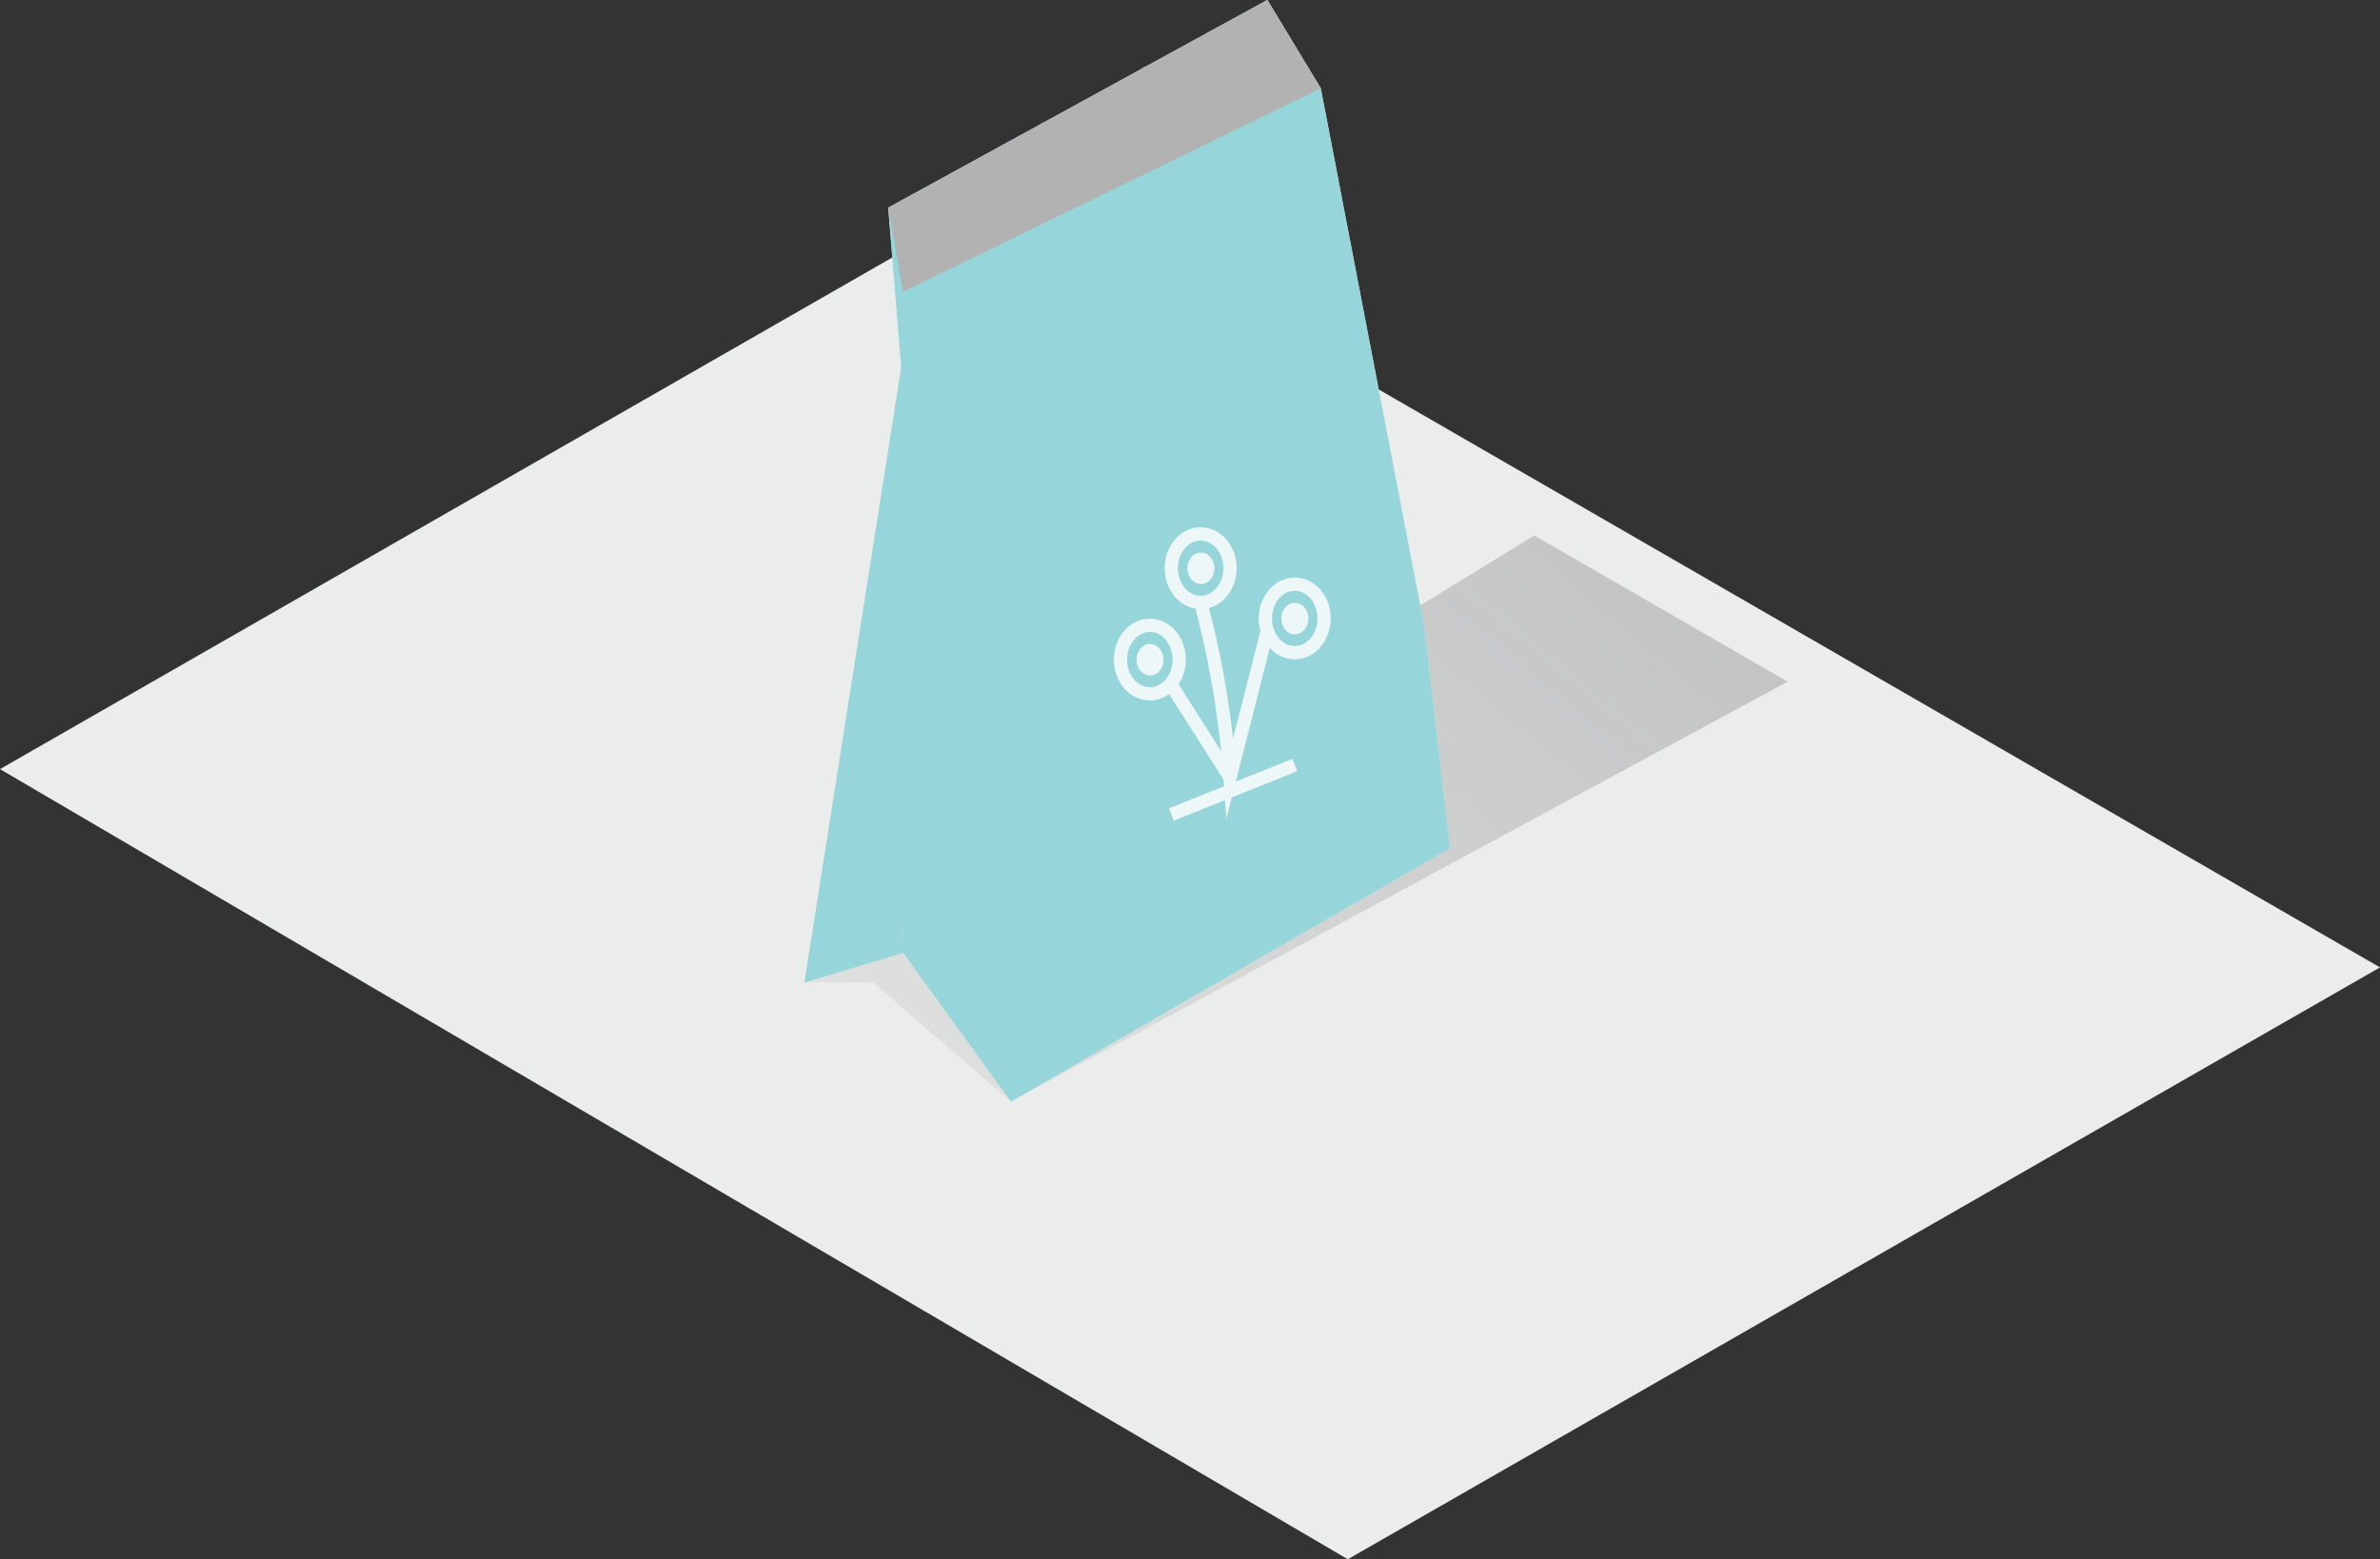 <svg xmlns="http://www.w3.org/2000/svg" xmlns:xlink="http://www.w3.org/1999/xlink" viewBox="0 0 179.87 117.87"><rect x="0" y="0" width="179.87" height="117.87" fill="#333333" stroke="none"/><defs><style>.cls-1{isolation:isolate;}.cls-2{fill:#ebeded;}.cls-3{opacity:0.2;fill:url(#linear-gradient);}.cls-4{fill:#e5e5e4;}.cls-5{fill:#d5d5d5;}.cls-6{fill:#efeeee;}.cls-11,.cls-7{fill:none;stroke-miterlimit:10;}.cls-7{stroke:#7d7d7d;}.cls-8{fill:#96d6da;}.cls-8,.cls-9{mix-blend-mode:multiply;}.cls-9{fill:#b1b2b1;}.cls-10{fill:#eef7f7;}.cls-11{stroke:#eef7f7;}</style><linearGradient id="linear-gradient" x1="77" y1="87.87" x2="118.9" y2="37.93" gradientUnits="userSpaceOnUse"><stop offset="0" stop-color="#231f20" stop-opacity="0.3"/><stop offset="1" stop-color="#231f20"/></linearGradient></defs><g class="cls-1"><g id="Layer_4" data-name="Layer 4"><polygon id="_Path_" data-name="&lt;Path&gt;" class="cls-2" points="0 58.14 77.21 13.86 179.87 73.13 101.86 117.87 0 58.14"/><polygon class="cls-3" points="60.8 74.27 65.99 74.27 76.4 83.28 135.1 51.53 115.96 40.48 60.8 74.27"/><g id="_Group_" data-name="&lt;Group&gt;"><polygon id="_Path_2" data-name="&lt;Path&gt;" class="cls-4" points="68.6 24.71 99.82 6.68 107.62 47.24 60.8 74.27 68.6 24.71"/><polygon id="_Path_3" data-name="&lt;Path&gt;" class="cls-4" points="76.4 83.28 68.6 24.71 60.8 74.27 68.25 72.03 76.4 83.28"/><polygon id="_Path_4" data-name="&lt;Path&gt;" class="cls-4" points="76.4 83.28 109.59 64.12 107.62 47.24 73.7 62.98 76.4 83.28"/><polygon id="_Path_5" data-name="&lt;Path&gt;" class="cls-4" points="67.13 15.7 95.78 0 99.82 6.68 68.12 27.8 67.13 15.7"/><polygon id="_Path_6" data-name="&lt;Path&gt;" class="cls-5" points="68.25 72.03 68.12 27.8 60.8 74.27 68.25 72.03"/><polygon id="_Path_7" data-name="&lt;Path&gt;" class="cls-6" points="68.6 24.71 76.4 83.28 68.25 72.03 68.6 24.71"/><polygon id="_Path_8" data-name="&lt;Path&gt;" class="cls-6" points="102.99 25.94 93.7 34.68 104.66 31.86 102.99 25.94"/><polygon id="_Path_9" data-name="&lt;Path&gt;" class="cls-6" points="73.36 59.76 86.67 58.28 73.36 62.98 73.36 59.76"/><line id="_Path_10" data-name="&lt;Path&gt;" class="cls-7" x1="69.31" y1="15.3" x2="71.03" y2="20.2"/><line id="_Path_11" data-name="&lt;Path&gt;" class="cls-7" x1="72.32" y1="12.86" x2="75.12" y2="17.75"/><line id="_Path_12" data-name="&lt;Path&gt;" class="cls-7" x1="76.52" y1="10.56" x2="79.11" y2="16.94"/><line id="_Path_13" data-name="&lt;Path&gt;" class="cls-7" x1="79.11" y1="9.14" x2="81.63" y2="15.69"/><line id="_Path_14" data-name="&lt;Path&gt;" class="cls-7" x1="83.47" y1="7.11" x2="85.25" y2="13.9"/><line id="_Path_15" data-name="&lt;Path&gt;" class="cls-7" x1="86.76" y1="4.95" x2="89.31" y2="12.42"/><line id="_Path_16" data-name="&lt;Path&gt;" class="cls-7" x1="89.31" y1="3.74" x2="92.11" y2="10.5"/><line id="_Path_17" data-name="&lt;Path&gt;" class="cls-7" x1="92.11" y1="2.23" x2="97.11" y2="7.12"/><line id="_Path_18" data-name="&lt;Path&gt;" class="cls-7" x1="90.71" y1="2.93" x2="94.86" y2="9.14"/><polygon id="_Path_19" data-name="&lt;Path&gt;" class="cls-8" points="107.62 47.24 99.82 6.68 95.78 0 67.13 15.7 68.11 27.79 60.8 74.27 68.25 72.03 68.24 69.97 68.26 69.96 68.25 72.03 76.4 83.28 74.17 66.55 74.17 66.55 76.4 83.28 109.59 64.12 107.62 47.24"/><polygon id="_Path_20" data-name="&lt;Path&gt;" class="cls-9" points="68.25 22.06 99.82 6.68 95.78 0 67.13 15.7 68.25 22.06"/><ellipse id="_Path_21" data-name="&lt;Path&gt;" class="cls-10" cx="90.76" cy="42.96" rx="1.02" ry="1.19"/><ellipse id="_Path_22" data-name="&lt;Path&gt;" class="cls-11" cx="90.74" cy="42.95" rx="2.22" ry="2.59"/><ellipse id="_Path_23" data-name="&lt;Path&gt;" class="cls-10" cx="97.86" cy="46.76" rx="1.02" ry="1.19"/><ellipse id="_Path_24" data-name="&lt;Path&gt;" class="cls-11" cx="97.85" cy="46.75" rx="2.22" ry="2.59"/><ellipse id="_Path_25" data-name="&lt;Path&gt;" class="cls-10" cx="86.91" cy="49.87" rx="1.02" ry="1.19"/><ellipse id="_Path_26" data-name="&lt;Path&gt;" class="cls-11" cx="86.9" cy="49.86" rx="2.22" ry="2.59"/><path id="_Path_27" data-name="&lt;Path&gt;" class="cls-11" d="M6439.78,2106.64l-2.82,11.1a71.5,71.5,0,0,0-2.22-13.24" transform="translate(-6344 -2058.97)"/><line id="_Path_28" data-name="&lt;Path&gt;" class="cls-11" x1="88.35" y1="51.53" x2="92.96" y2="58.77"/><line id="_Path_29" data-name="&lt;Path&gt;" class="cls-11" x1="88.53" y1="61.57" x2="97.86" y2="57.83"/></g></g></g></svg>